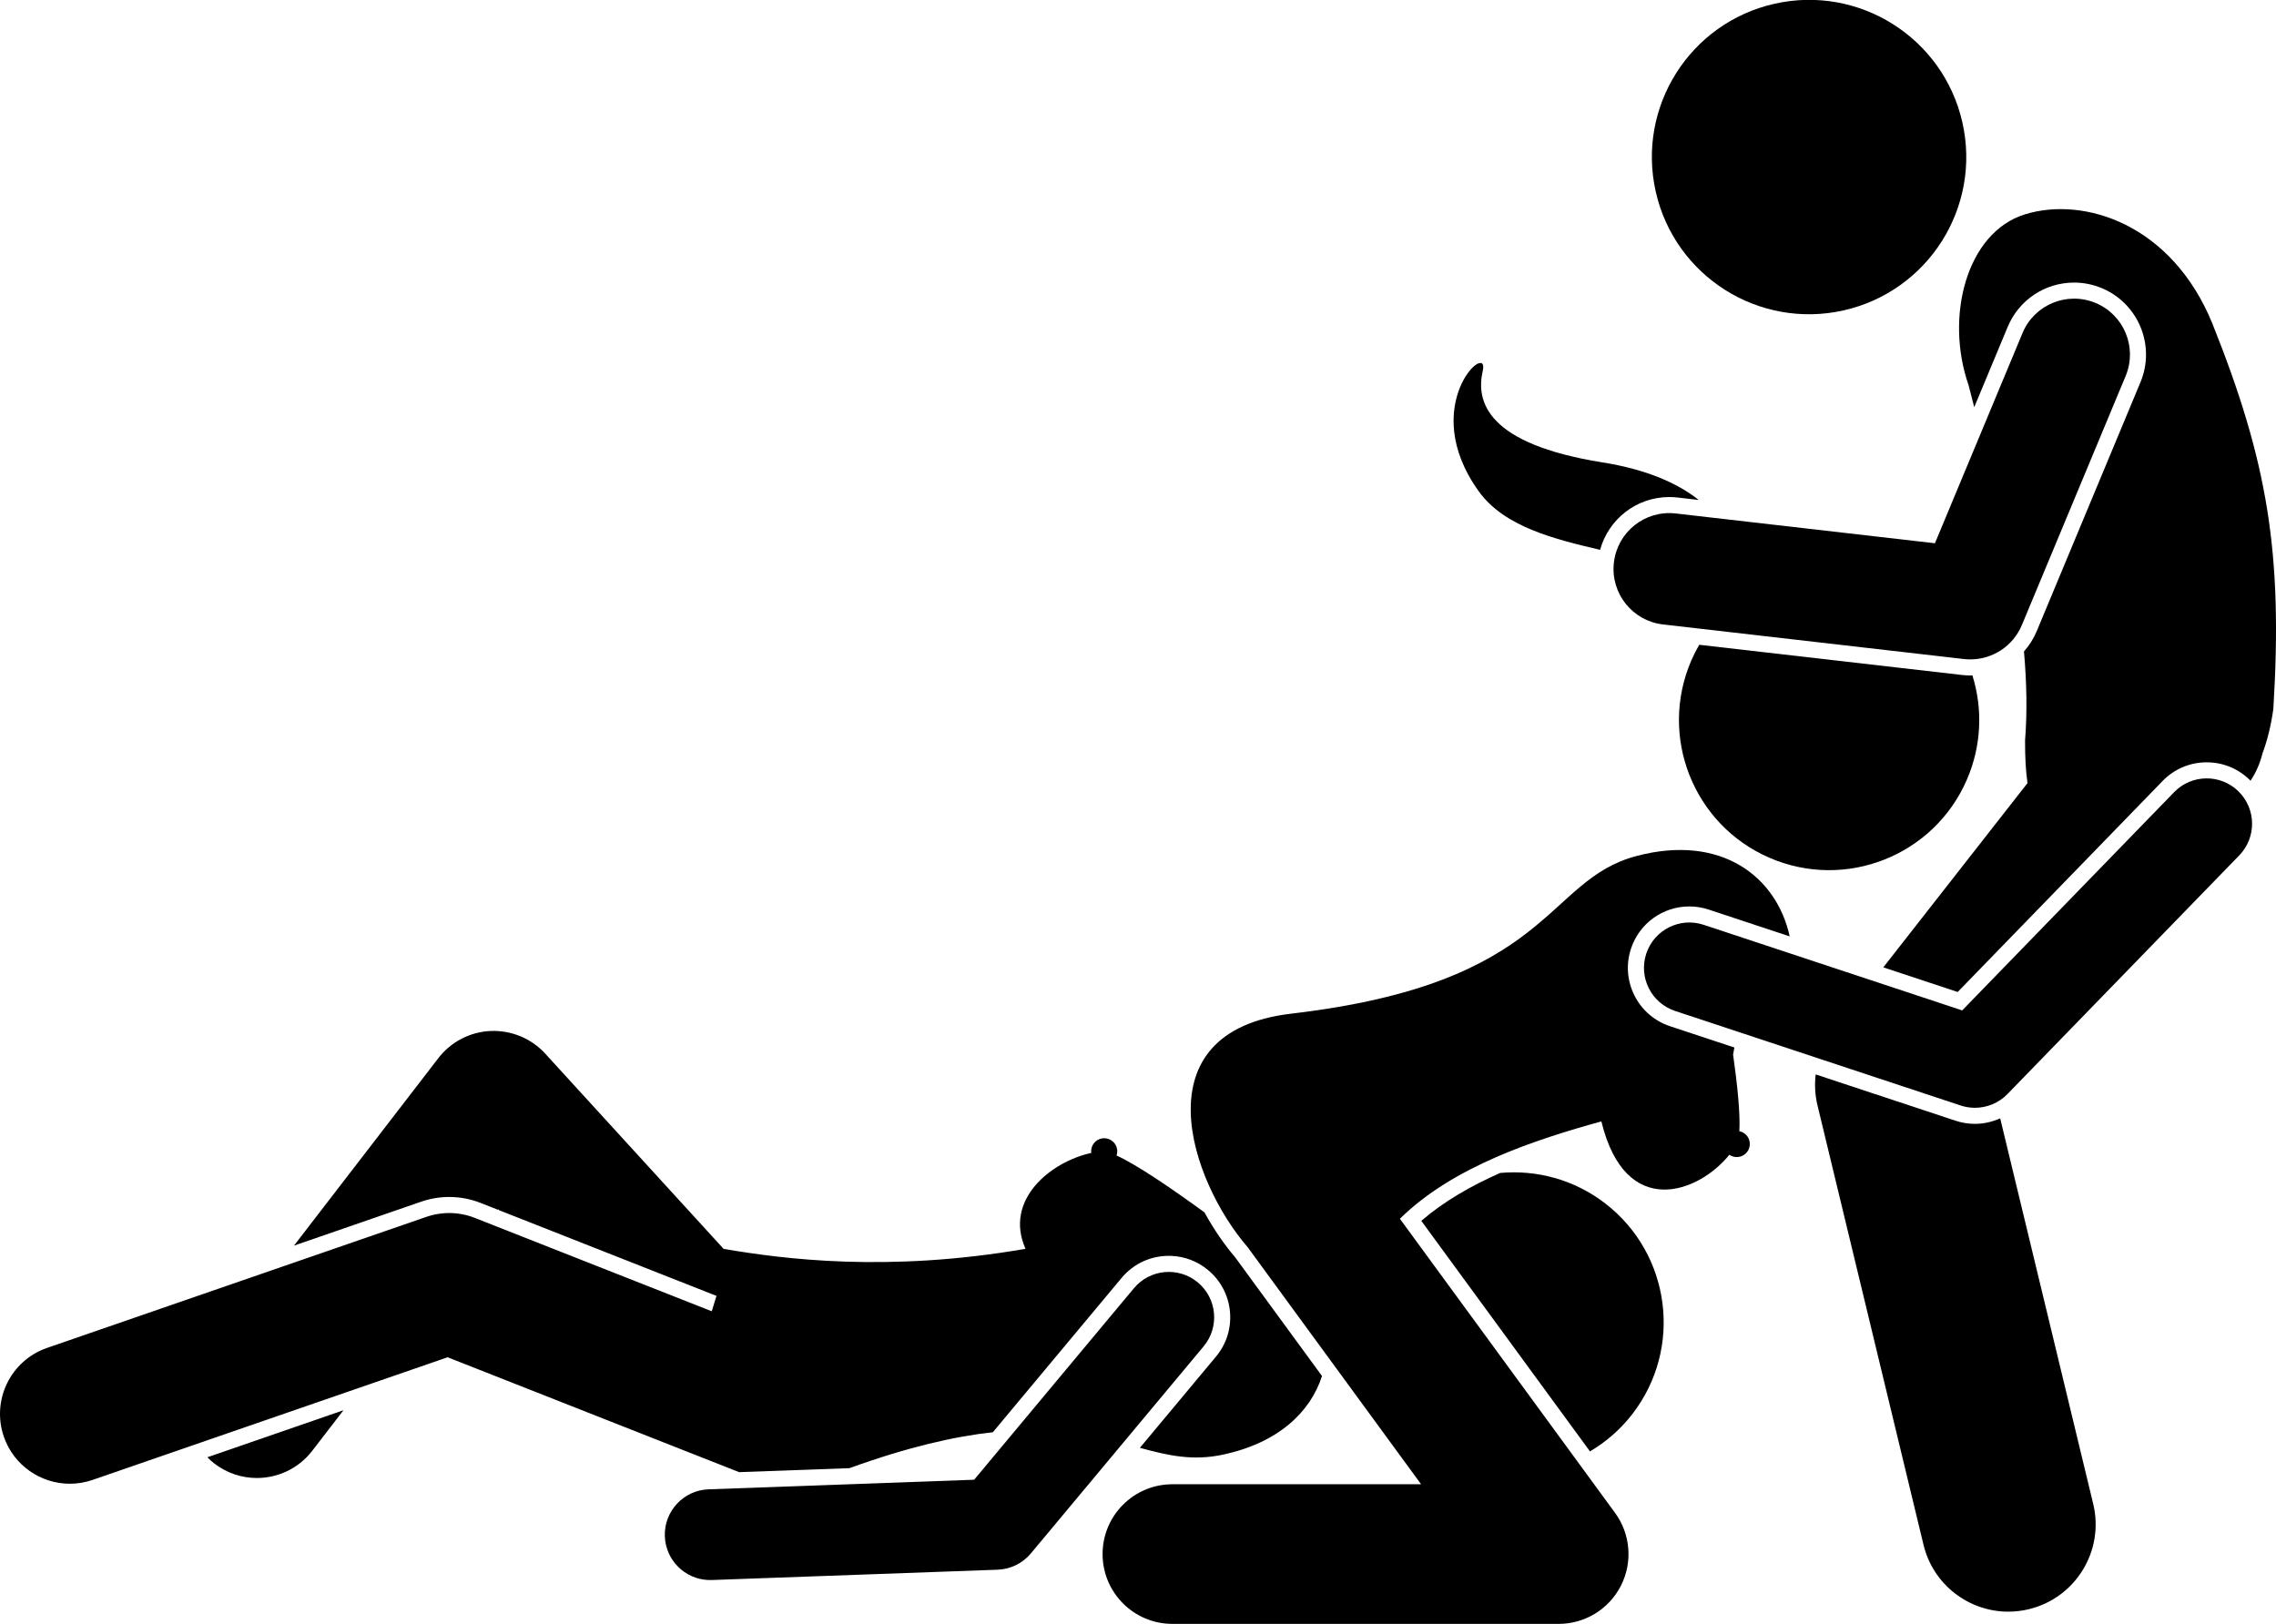 <?xml version="1.0" ?><svg enable-background="new 0 0 325.962 232.59" id="Layer_1" version="1.1" viewBox="0 0 325.962 232.59" xml:space="preserve" xmlns="http://www.w3.org/2000/svg" xmlns:xlink="http://www.w3.org/1999/xlink"><g><path d="M30.694,209.618c1.817,1.4,3.964,2.077,6.094,2.077c2.996,0,5.961-1.342,7.93-3.899l4.471-5.806   l-19.491,6.734C30.008,209.038,30.334,209.341,30.694,209.618z"/><path d="M64.334,171.444c1.551,0,3.067,0.289,4.51,0.857l2.459,0.969l0.054-0.07l0.131,0.143l31.124,12.266   l-0.677,2.205l-33.935-13.374c-2.22-0.875-4.678-0.927-6.933-0.148l-54.33,18.771   c-5.22,1.803-7.989,7.497-6.186,12.717c1.431,4.139,5.306,6.737,9.452,6.737   c1.082-0.001,2.185-0.178,3.266-0.551l50.837-17.564l31.945,12.59l9.803,3.864l15.799-0.571   c8.37-3.026,15.05-4.549,20.538-5.143l18.441-22.104c1.764-2.114,4.354-3.264,7.107-3.156   c1.954,0.077,3.782,0.781,5.287,2.036c1.805,1.506,2.917,3.624,3.128,5.966c0.212,2.341-0.501,4.625-2.008,6.43   l-10.894,13.058c4,1.088,7.535,1.917,11.923,0.973c7.922-1.704,12.494-6.093,14.16-11.258l-12.458-17.031   c-1.456-1.695-3.002-3.904-4.38-6.41c-4.603-3.353-9.625-6.791-12.589-8.144   c0.096-0.283,0.134-0.589,0.082-0.904c-0.169-1.022-1.135-1.714-2.158-1.545   c-0.998,0.165-1.675,1.091-1.549,2.086c-5.735,1.229-12.552,6.682-9.41,13.729   c-19.777,3.427-34.767,1.458-43.239,0.009L78.086,150.913c-1.994-2.182-4.861-3.363-7.804-3.246   c-2.952,0.124-5.699,1.548-7.502,3.89l-20.678,26.855l18.215-6.293C61.612,171.671,62.964,171.444,64.334,171.444z"/><path d="M171.552,183.685c-2.758-2.299-6.854-1.929-9.155,0.828L139.513,211.943l-38.035,1.373   c-3.587,0.129-6.391,3.143-6.261,6.73c0.124,3.421,2.868,6.128,6.234,6.261c0.164,0.006,0.33,0.007,0.497,0   l40.934-1.478c1.845-0.066,3.574-0.914,4.756-2.332l24.742-29.658C174.68,190.083,174.309,185.985,171.552,183.685z"/><path d="M227.712,207.884c2.28-1.348,4.355-3.128,6.072-5.352c7.257-9.399,5.521-22.9-3.878-30.157   c-4.464-3.447-9.852-4.841-15.059-4.373c-4.162,1.841-8.061,4.069-11.292,6.86L227.712,207.884z"/><path d="M239.066,71.191c0.396,0,0.797,0.023,1.192,0.069l3.026,0.348c-3.068-2.43-7.478-4.368-13.793-5.38   c-16.56-2.653-18.154-8.698-17.133-13.124s-9.485,4.903-0.56,17.288c3.653,5.069,10.816,6.824,17.364,8.362   C230.373,74.349,234.379,71.191,239.066,71.191z"/><path d="M253.413,122.858c10.896,4.721,23.555-0.285,28.275-11.181c2.132-4.92,2.274-10.197,0.793-14.942   c-0.098,0.003-0.195,0.011-0.294,0.011c-0.392,0-0.788-0.023-1.179-0.067l-37.648-4.327   c-0.413,0.714-0.793,1.456-1.129,2.231C237.512,105.478,242.517,118.137,253.413,122.858z"/><path d="M297.05,40.474c1.361,0,2.693,0.267,3.958,0.795c5.242,2.184,7.731,8.226,5.546,13.469l-14.862,35.67   c-0.451,1.083-1.075,2.053-1.825,2.895c0.38,4.318,0.483,8.611,0.156,12.759   c-0.01,2.408,0.107,4.416,0.35,6.101l-20.652,26.393l10.653,3.527l29.351-30.226   c1.673-1.721,3.915-2.669,6.314-2.669c2.302,0,4.479,0.883,6.13,2.487c0.051,0.05,0.095,0.104,0.145,0.155   c0.812-1.228,1.379-2.553,1.711-3.919c0.689-1.844,1.222-3.955,1.558-6.384   c1.367-22.323-0.812-35.356-8.71-55.127c-5.829-14.345-18.439-18.296-26.847-15.706   c-8.406,2.592-11.503,14.692-8.094,24.471c0.258,1.018,0.532,2.078,0.812,3.157l4.794-11.506   C289.143,42.963,292.877,40.474,297.05,40.474z"/><path d="M280.077,160.524l-20.04-6.635c-0.173,1.456-0.101,2.946,0.252,4.406l15.192,62.973   c1.382,5.726,6.5,9.571,12.142,9.571c0.97,0,1.956-0.114,2.941-0.352c6.711-1.619,10.839-8.372,9.22-15.083   l-13.323-55.225c-1.131,0.51-2.364,0.791-3.618,0.791C281.9,160.97,280.971,160.82,280.077,160.524z"/><ellipse cx="258.962" cy="22.501" rx="22.5" ry="22.5" transform="matrix(0.976 -0.22 0.22 0.976 1.392 57.507)"/><path d="M281.27,94.394c0.307,0.035,0.613,0.052,0.917,0.052c3.197,0,6.128-1.917,7.381-4.923l14.862-35.67   c1.699-4.078-0.23-8.762-4.308-10.461c-4.076-1.699-8.762,0.229-10.462,4.308L277.115,77.811l-37.119-4.267   c-4.406-0.507-8.356,2.646-8.86,7.034c-0.505,4.389,2.644,8.357,7.034,8.861L281.27,94.394z"/><path d="M203.524,212.59H167.908c-5.522,0-10,4.477-10,10s4.478,10,10,10h55.321c3.767,0,7.213-2.116,8.917-5.475   c1.705-3.358,1.378-7.39-0.846-10.429l-30.812-42.123c7.615-7.503,19.374-11.316,28.856-13.946   c3.45,14.205,13.941,10.241,18.327,4.783c0.386,0.264,0.867,0.388,1.364,0.306   c1.022-0.169,1.715-1.135,1.545-2.158c-0.13-0.789-0.736-1.376-1.476-1.527   c0.153-2.499-0.305-6.789-0.895-10.979c0.058-0.326,0.118-0.664,0.182-1.007l-9.212-3.05   c-2.231-0.739-4.042-2.302-5.098-4.403c-1.056-2.1-1.23-4.485-0.491-6.717   c1.196-3.611,4.554-6.036,8.354-6.036c0.939,0,1.869,0.151,2.767,0.448l11.604,3.842   c-1.862-8.521-9.757-14.721-21.913-11.521c-13.3,3.5-11.909,18.199-49.461,22.586   c-21.912,2.56-14.412,24.022-6.263,33.44L203.524,212.59z"/><path d="M243.988,132.459c-3.406-1.129-7.085,0.72-8.214,4.127c-1.128,3.408,0.72,7.085,4.128,8.213l40.898,13.541   c0.67,0.222,1.358,0.33,2.042,0.33c1.73,0,3.42-0.69,4.664-1.972L320.7,122.516   c2.501-2.576,2.44-6.691-0.135-9.191c-2.575-2.502-6.69-2.44-9.191,0.135l-30.355,31.26L243.988,132.459z"/></g></svg>